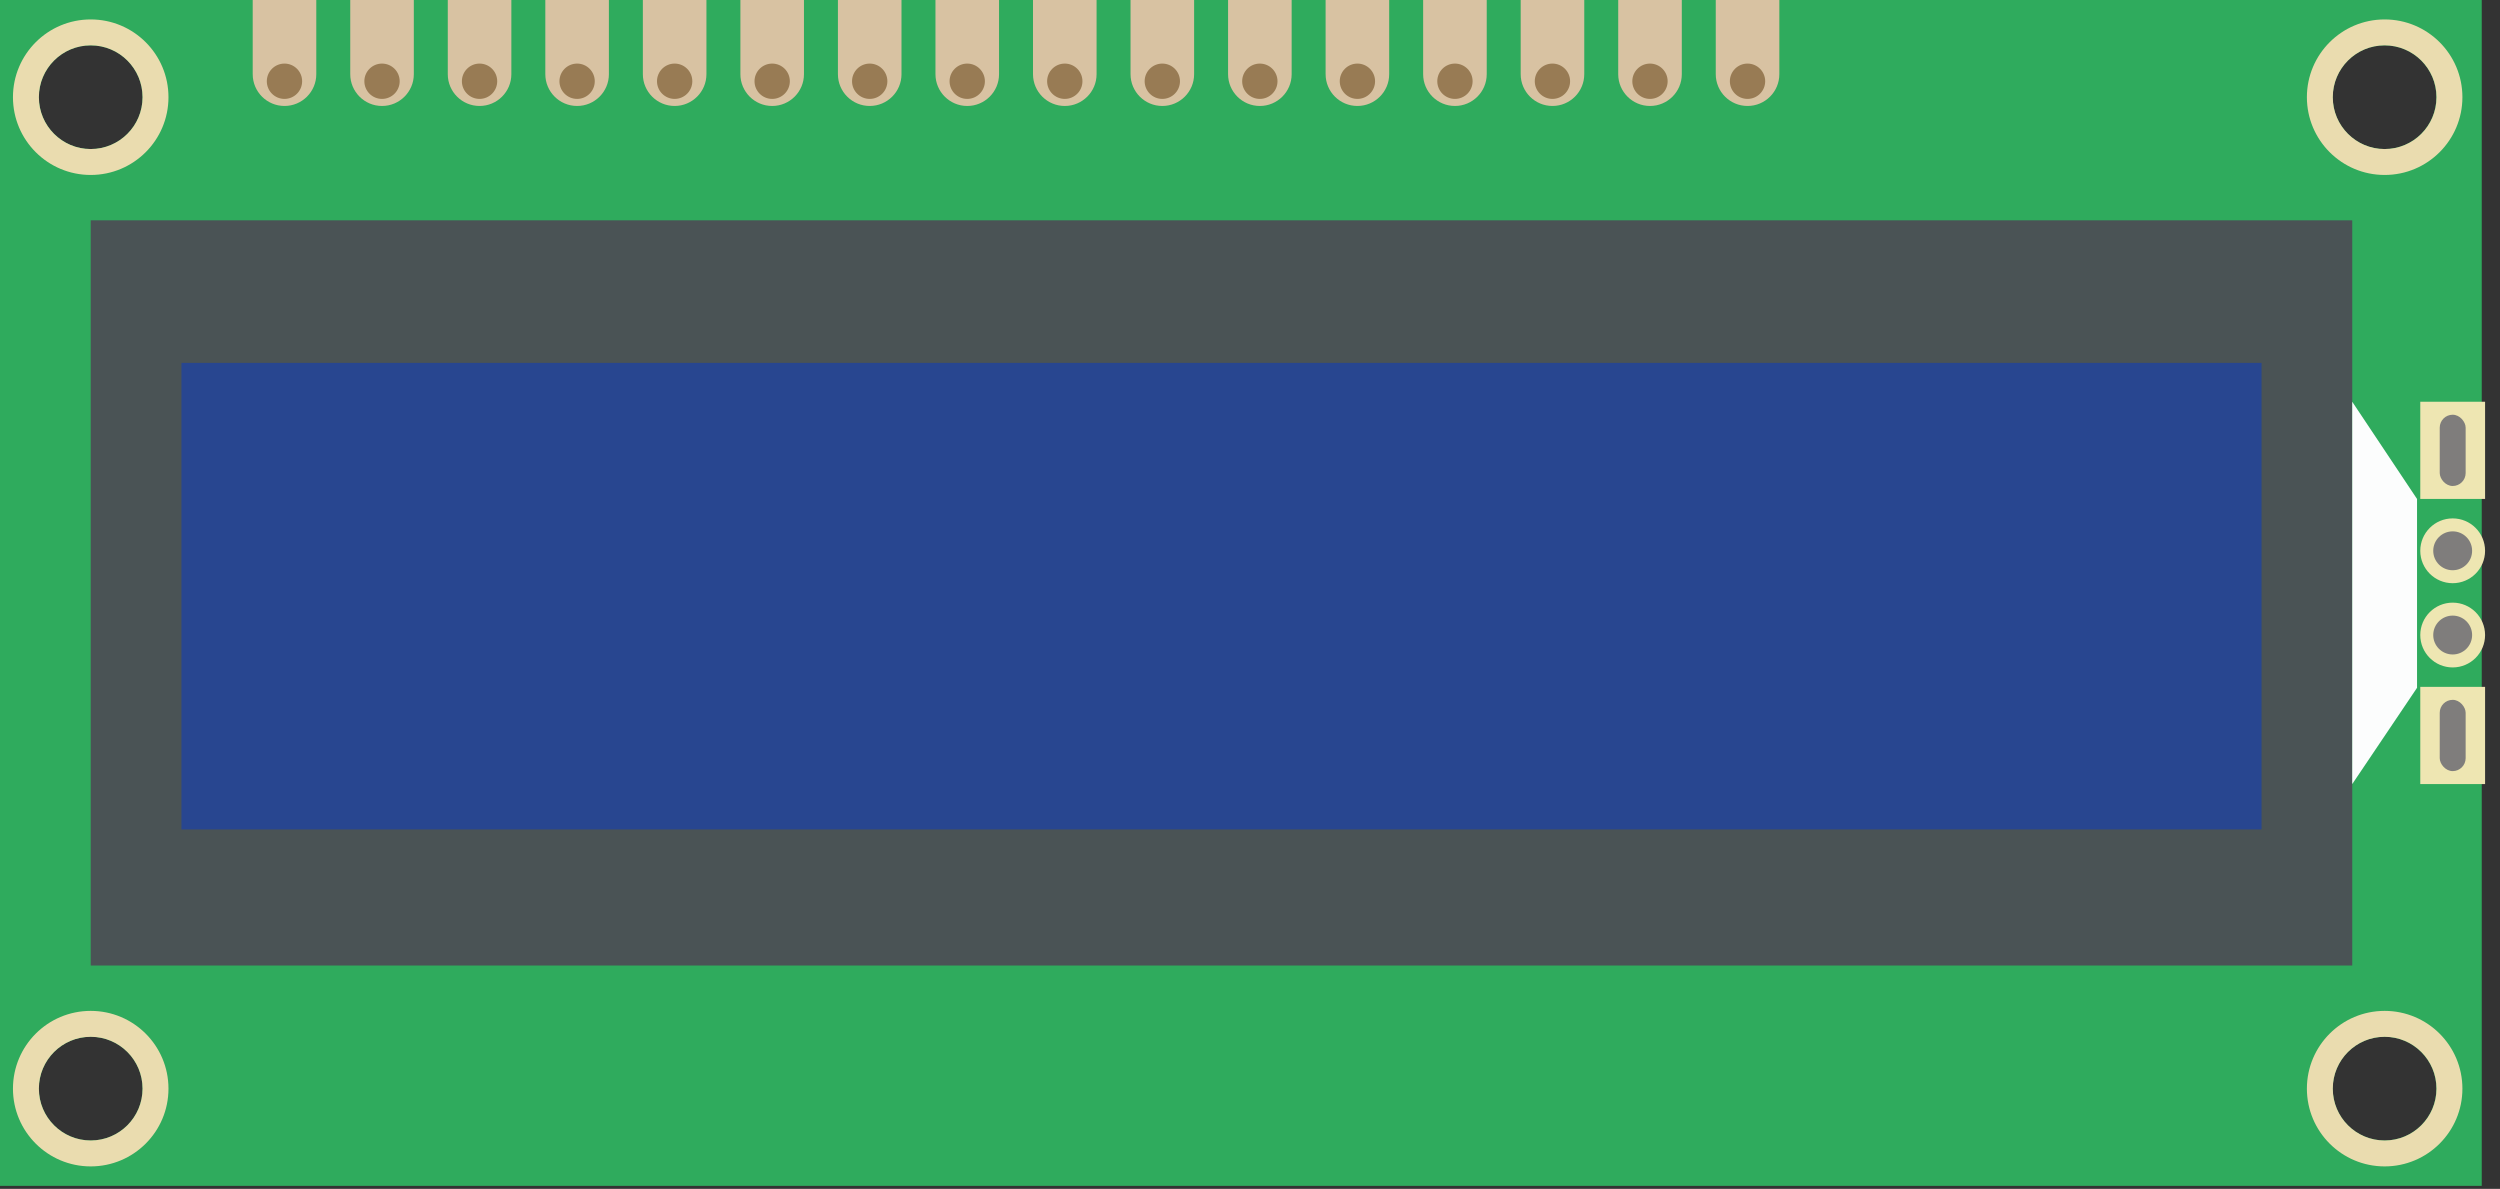 <svg width="450" height="214" viewBox="0 0 450 214" fill="none" xmlns="http://www.w3.org/2000/svg">
<rect x="0" y="0" width="450" height="214" fill="#333333" stroke="none"/>
<path fill-rule="evenodd" clip-rule="evenodd" d="M0 7.62939e-05H446.714V213.451H0V7.62939e-05ZM438.549 17.496C438.549 22.65 434.371 26.827 429.218 26.827C424.065 26.827 419.887 22.65 419.887 17.496C419.887 12.343 424.065 8.165 429.218 8.165C434.371 8.165 438.549 12.343 438.549 17.496ZM429.218 205.287C434.371 205.287 438.549 201.109 438.549 195.956C438.549 190.802 434.371 186.624 429.218 186.624C424.065 186.624 419.887 190.802 419.887 195.956C419.887 201.109 424.065 205.287 429.218 205.287ZM25.66 195.955C25.66 201.109 21.483 205.287 16.33 205.287C11.176 205.287 6.999 201.109 6.999 195.955C6.999 190.802 11.176 186.624 16.33 186.624C21.483 186.624 25.66 190.802 25.66 195.955ZM16.33 26.828C21.483 26.828 25.66 22.65 25.66 17.496C25.66 12.343 21.483 8.165 16.33 8.165C11.176 8.165 6.999 12.343 6.999 17.496C6.999 22.65 11.176 26.828 16.33 26.828Z" fill="#2FAB5D"/>
<rect x="16.329" y="39.658" width="407.075" height="134.136" fill="#4A5355"/>
<rect x="32.66" y="65.319" width="374.416" height="83.981" fill="#284690"/>
<path fill-rule="evenodd" clip-rule="evenodd" d="M16.328 31.493C24.059 31.493 30.325 25.226 30.325 17.496C30.325 9.766 24.059 3.499 16.328 3.499C8.598 3.499 2.332 9.766 2.332 17.496C2.332 25.226 8.598 31.493 16.328 31.493ZM16.329 26.827C21.483 26.827 25.66 22.65 25.66 17.496C25.66 12.343 21.483 8.165 16.329 8.165C11.176 8.165 6.998 12.343 6.998 17.496C6.998 22.65 11.176 26.827 16.329 26.827Z" fill="#EADCAF"/>
<path fill-rule="evenodd" clip-rule="evenodd" d="M16.328 209.953C24.059 209.953 30.325 203.686 30.325 195.956C30.325 188.226 24.059 181.959 16.328 181.959C8.598 181.959 2.332 188.226 2.332 195.956C2.332 203.686 8.598 209.953 16.328 209.953ZM16.329 205.287C21.483 205.287 25.66 201.109 25.66 195.956C25.66 190.802 21.483 186.625 16.329 186.625C11.176 186.625 6.998 190.802 6.998 195.956C6.998 201.109 11.176 205.287 16.329 205.287Z" fill="#EADCAF"/>
<path fill-rule="evenodd" clip-rule="evenodd" d="M429.237 209.953C436.967 209.953 443.234 203.686 443.234 195.956C443.234 188.226 436.967 181.959 429.237 181.959C421.507 181.959 415.24 188.226 415.24 195.956C415.24 203.686 421.507 209.953 429.237 209.953ZM429.236 205.287C434.389 205.287 438.567 201.109 438.567 195.956C438.567 190.802 434.389 186.625 429.236 186.625C424.082 186.625 419.905 190.802 419.905 195.956C419.905 201.109 424.082 205.287 429.236 205.287Z" fill="#EADCAF"/>
<path fill-rule="evenodd" clip-rule="evenodd" d="M429.237 31.493C436.967 31.493 443.234 25.227 443.234 17.496C443.234 9.766 436.967 3.499 429.237 3.499C421.507 3.499 415.24 9.766 415.24 17.496C415.24 25.227 421.507 31.493 429.237 31.493ZM429.236 26.828C434.389 26.828 438.567 22.65 438.567 17.496C438.567 12.343 434.389 8.165 429.236 8.165C424.082 8.165 419.905 12.343 419.905 17.496C419.905 22.65 424.082 26.828 429.236 26.828Z" fill="#EADCAF"/>
<g clip-path="url(#clip0_1101_7943)">
<rect x="435.65" y="72.317" width="11.664" height="17.496" fill="#EEE6B2"/>
<rect x="439.151" y="74.65" width="4.666" height="12.83" rx="2.333" fill="#7F7D7C"/>
<ellipse cx="441.482" cy="99.144" rx="5.832" ry="5.832" fill="#EEE6B2"/>
<ellipse cx="441.482" cy="99.144" rx="3.499" ry="3.499" fill="#7F7D7C"/>
<ellipse cx="441.482" cy="114.307" rx="5.832" ry="5.832" fill="#EEE6B2"/>
<ellipse cx="441.482" cy="114.307" rx="3.499" ry="3.499" fill="#7F7D7C"/>
<rect x="435.65" y="123.639" width="11.664" height="17.496" fill="#EEE6B2"/>
<rect x="439.151" y="125.971" width="4.666" height="12.83" rx="2.333" fill="#7F7D7C"/>
</g>
<path d="M423.402 72.317L435.066 89.813V123.806L423.402 141.135V72.317Z" fill="#FCFDFD"/>
<g clip-path="url(#clip1_1101_7943)">
<g clip-path="url(#clip2_1101_7943)">
<path d="M56.932 13.352C56.932 16.512 54.37 19.074 51.209 19.074V19.074C48.049 19.074 45.487 16.512 45.487 13.352V8.58307e-05H56.932V13.352Z" fill="#D8C2A2"/>
<ellipse cx="51.205" cy="14.624" rx="3.179" ry="3.179" fill="#987B54"/>
<path d="M74.488 13.352C74.488 16.512 71.926 19.075 68.766 19.075V19.075C65.606 19.075 63.044 16.512 63.044 13.352V9.34601e-05H74.488V13.352Z" fill="#D8C2A2"/>
<ellipse cx="68.763" cy="14.624" rx="3.179" ry="3.179" fill="#987B54"/>
<path d="M92.045 13.352C92.045 16.512 89.483 19.074 86.323 19.074V19.074C83.162 19.074 80.6 16.512 80.6 13.352V8.96454e-05H92.045V13.352Z" fill="#D8C2A2"/>
<ellipse cx="86.319" cy="14.624" rx="3.179" ry="3.179" fill="#987B54"/>
<path d="M109.602 13.352C109.602 16.512 107.04 19.074 103.879 19.074V19.074C100.719 19.074 98.157 16.512 98.157 13.352V8.96454e-05H109.602V13.352Z" fill="#D8C2A2"/>
<ellipse cx="103.879" cy="14.624" rx="3.179" ry="3.179" fill="#987B54"/>
<path d="M127.158 13.352C127.158 16.512 124.596 19.074 121.436 19.074V19.074C118.276 19.074 115.714 16.512 115.714 13.352V8.96454e-05H127.158V13.352Z" fill="#D8C2A2"/>
<ellipse cx="121.438" cy="14.624" rx="3.179" ry="3.179" fill="#987B54"/>
<path d="M144.714 13.352C144.714 16.512 142.152 19.075 138.992 19.075V19.075C135.832 19.075 133.27 16.512 133.27 13.352V0H144.714V13.352Z" fill="#D8C2A2"/>
<ellipse cx="138.992" cy="14.624" rx="3.179" ry="3.179" fill="#987B54"/>
<path d="M162.271 13.352C162.271 16.512 159.709 19.074 156.549 19.074V19.074C153.388 19.074 150.826 16.512 150.826 13.352V8.96454e-05H162.271V13.352Z" fill="#D8C2A2"/>
<ellipse cx="156.547" cy="14.624" rx="3.179" ry="3.179" fill="#987B54"/>
<path d="M179.828 13.352C179.828 16.512 177.266 19.075 174.105 19.075V19.075C170.945 19.075 168.383 16.512 168.383 13.352V0H179.828V13.352Z" fill="#D8C2A2"/>
<ellipse cx="174.101" cy="14.624" rx="3.179" ry="3.179" fill="#987B54"/>
<path d="M197.384 13.352C197.384 16.512 194.822 19.075 191.662 19.075V19.075C188.502 19.075 185.94 16.512 185.94 13.352V0H197.384V13.352Z" fill="#D8C2A2"/>
<ellipse cx="191.661" cy="14.624" rx="3.179" ry="3.179" fill="#987B54"/>
<path d="M214.941 13.352C214.941 16.512 212.379 19.075 209.219 19.075V19.075C206.058 19.075 203.496 16.512 203.496 13.352V0H214.941V13.352Z" fill="#D8C2A2"/>
<ellipse cx="209.216" cy="14.624" rx="3.179" ry="3.179" fill="#987B54"/>
<path d="M232.498 13.352C232.498 16.512 229.936 19.075 226.775 19.075V19.075C223.615 19.075 221.053 16.512 221.053 13.352V0H232.498V13.352Z" fill="#D8C2A2"/>
<ellipse cx="226.77" cy="14.624" rx="3.179" ry="3.179" fill="#987B54"/>
<path d="M250.054 13.352C250.054 16.512 247.492 19.074 244.332 19.074V19.074C241.172 19.074 238.61 16.512 238.61 13.352V8.96454e-05H250.054V13.352Z" fill="#D8C2A2"/>
<ellipse cx="244.334" cy="14.624" rx="3.179" ry="3.179" fill="#987B54"/>
<path d="M267.611 13.352C267.611 16.512 265.049 19.074 261.889 19.074V19.074C258.728 19.074 256.166 16.512 256.166 13.352V7.43866e-05H267.611V13.352Z" fill="#D8C2A2"/>
<ellipse cx="261.89" cy="14.624" rx="3.179" ry="3.179" fill="#987B54"/>
<path d="M285.167 13.352C285.167 16.512 282.606 19.074 279.445 19.074V19.074C276.285 19.074 273.723 16.512 273.723 13.352V8.96454e-05H285.167V13.352Z" fill="#D8C2A2"/>
<ellipse cx="279.438" cy="14.624" rx="3.179" ry="3.179" fill="#987B54"/>
<path d="M302.724 13.352C302.724 16.512 300.162 19.075 297.002 19.075V19.075C293.841 19.075 291.279 16.512 291.279 13.352V0H302.724V13.352Z" fill="#D8C2A2"/>
<ellipse cx="296.996" cy="14.624" rx="3.179" ry="3.179" fill="#987B54"/>
<path d="M320.281 13.352C320.281 16.512 317.719 19.074 314.558 19.074V19.074C311.398 19.074 308.836 16.512 308.836 13.352V8.96454e-05H320.281V13.352Z" fill="#D8C2A2"/>
<ellipse cx="314.555" cy="14.624" rx="3.179" ry="3.179" fill="#987B54"/>
</g>
</g>
<defs>
<clipPath id="clip0_1101_7943">
<rect width="15.163" height="68.818" fill="white" transform="translate(433.9 72.317)"/>
</clipPath>
<clipPath id="clip1_1101_7943">
<rect width="288.79" height="19.074" fill="white" transform="translate(45.487 9.15527e-05)"/>
</clipPath>
<clipPath id="clip2_1101_7943">
<rect width="274.793" height="19.074" fill="white" transform="translate(45.487 9.15527e-05)"/>
</clipPath>
</defs>
</svg>
